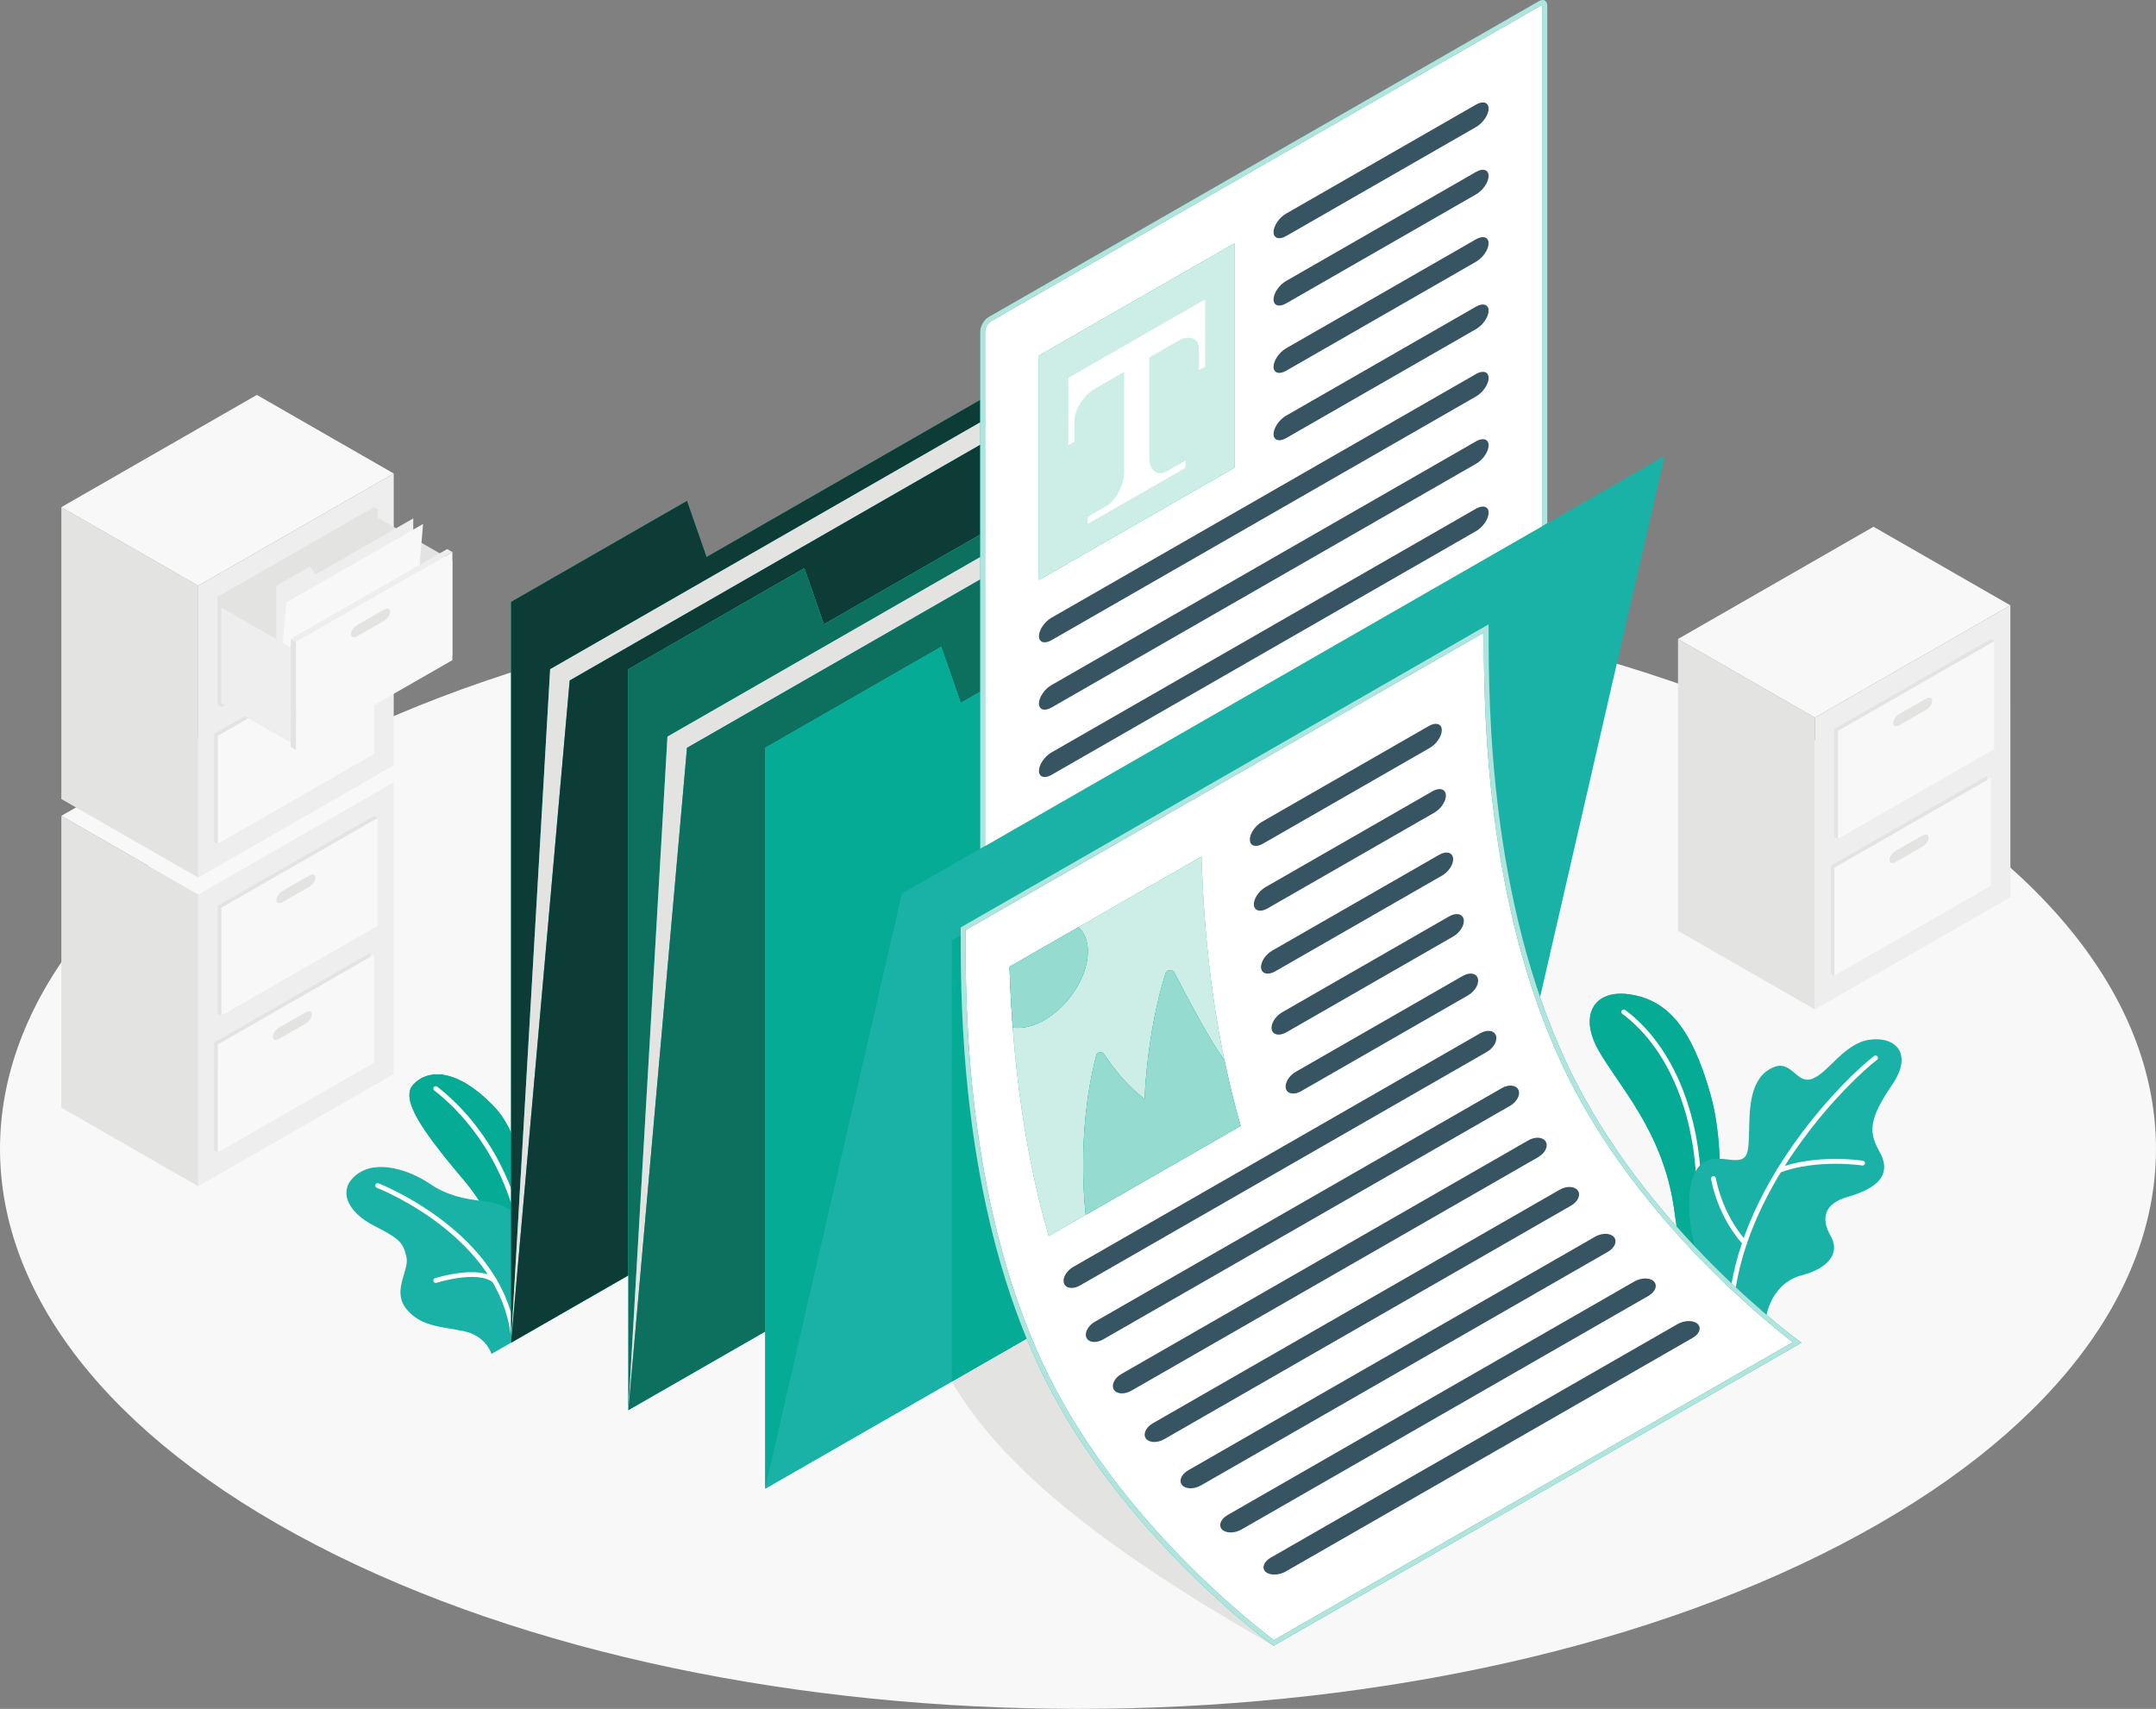 <svg width="193" height="153" viewBox="0 0 193 153" fill="none" xmlns="http://www.w3.org/2000/svg">
<rect x="0" y="0" width="193" height="153" fill="#808080" stroke="none"/>
<g clip-path="url(#clip0_515_0)">
<path d="M28.264 138.314C65.95 157.894 127.05 157.895 164.734 138.315C202.42 118.735 202.42 86.99 164.734 67.41C127.049 47.83 65.949 47.83 28.264 67.41C-9.421 86.989 -9.421 118.735 28.264 138.314Z" fill="#F8F8F9"/>
<path d="M17.743 106.209L5.492 99.174L5.492 73.044L17.743 80.079V106.209Z" fill="#E3E3E2"/>
<path d="M17.743 80.079L35.245 70.029L35.246 96.159L17.743 106.209V80.079Z" fill="#EEEEEE"/>
<path d="M35.245 70.029L17.743 80.079L5.492 73.044L22.994 62.994L35.245 70.029Z" fill="#F8F8F9"/>
<path d="M19.494 81.084L33.496 73.044L33.818 73.229L33.818 82.908L19.816 90.947L19.494 90.762L19.494 81.084Z" fill="#E3E3E2"/>
<path d="M19.816 81.269L33.818 73.229L33.817 82.908L19.815 90.947L19.816 81.269Z" fill="#F8F8F9"/>
<path d="M25.304 79.758L27.685 78.39C27.994 78.213 28.245 78.294 28.245 78.571C28.245 78.849 27.994 79.218 27.685 79.395L25.304 80.762C24.995 80.94 24.744 80.859 24.744 80.582C24.744 80.304 24.995 79.935 25.304 79.758Z" fill="#E3E3E2"/>
<path d="M19.172 93.33L33.174 85.291L33.173 94.969L33.495 95.154L19.493 103.194L19.171 103.008L19.172 93.33Z" fill="#E3E3E2"/>
<path d="M19.494 93.516L33.496 85.475L33.495 95.154L19.494 103.194L19.494 93.516Z" fill="#F8F8F9"/>
<path d="M24.983 92.004L27.363 90.637C27.673 90.459 27.923 90.541 27.923 90.818C27.923 91.096 27.673 91.464 27.363 91.642L24.982 93.009C24.673 93.187 24.422 93.106 24.423 92.828C24.423 92.551 24.674 92.182 24.983 92.004Z" fill="#E3E3E2"/>
<path d="M17.743 78.572L5.491 71.537V45.407L17.743 52.442L17.743 78.572Z" fill="#E3E3E2"/>
<path d="M17.743 52.442L35.245 42.392L35.245 68.522L17.743 78.572L17.743 52.442Z" fill="#EEEEEE"/>
<path d="M35.245 42.393L17.743 52.442L5.491 45.407L22.993 35.358L35.245 42.393Z" fill="#F8F8F9"/>
<path d="M19.493 53.447L33.495 45.407L33.817 45.592L33.816 55.27L19.815 63.31L19.493 63.125L19.493 53.447Z" fill="#E3E3E2"/>
<path d="M25.303 52.121L27.684 50.753C27.994 50.576 28.244 50.657 28.244 50.934C28.244 51.212 27.994 51.581 27.684 51.758L25.303 53.126C24.994 53.303 24.744 53.222 24.744 52.945C24.744 52.667 24.994 52.298 25.303 52.121Z" fill="#E3E3E2"/>
<path d="M19.171 65.693L33.173 57.654L33.172 67.332L33.494 67.517L19.492 75.557L19.17 75.372L19.171 65.693Z" fill="#E3E3E2"/>
<path d="M19.493 65.879L33.495 57.839L33.494 67.517L19.493 75.557L19.493 65.879Z" fill="#F8F8F9"/>
<path d="M24.981 64.367L27.362 63C27.671 62.823 27.922 62.904 27.922 63.181C27.922 63.459 27.671 63.828 27.362 64.005L24.981 65.372C24.672 65.55 24.421 65.469 24.421 65.191C24.422 64.913 24.672 64.545 24.981 64.367Z" fill="#E3E3E2"/>
<path d="M19.493 53.446L33.495 45.406L33.495 55.085L19.493 63.124L19.493 53.446Z" fill="#E3E3E2"/>
<path d="M40.496 50.188L32.831 45.789L32.831 54.315L40.495 58.715L40.496 50.188Z" fill="#E3E3E2"/>
<path d="M24.744 64.502V52.442L27.748 50.711L28.244 51.437L36.995 46.412L36.995 57.467L24.744 64.502Z" fill="#EEEEEE"/>
<path d="M24.744 64.502L25.618 53.949L37.87 46.915L36.995 57.467L24.744 64.502Z" fill="#F8F8F9"/>
<path d="M26.495 58.228L19.815 54.393L19.814 62.919L26.494 66.755L26.495 58.228Z" fill="#EEEEEE"/>
<path d="M26.495 57.467L40.496 49.427L40.496 59.105L26.494 67.145L26.495 57.467Z" fill="#F8F8F9"/>
<path d="M31.982 55.956L34.363 54.588C34.672 54.411 34.923 54.492 34.923 54.77C34.923 55.047 34.672 55.416 34.363 55.593L31.982 56.961C31.673 57.138 31.422 57.057 31.422 56.779C31.422 56.502 31.673 56.133 31.982 55.956Z" fill="#E3E3E2"/>
<path d="M26.494 57.467L26.027 57.199V66.877L26.494 67.145L26.494 57.467Z" fill="#E3E3E2"/>
<path d="M26.027 57.199L40.029 49.159L40.495 49.427L26.494 57.467L26.027 57.199Z" fill="#EEEEEE"/>
<path d="M162.464 90.376L150.212 83.342V57.212L162.464 64.247V90.376Z" fill="#E3E3E2"/>
<path d="M162.463 64.247L179.965 54.197L179.966 80.327L162.463 90.376V64.247Z" fill="#EEEEEE"/>
<path d="M179.966 54.197L162.464 64.247L150.212 57.212L167.714 47.162L179.966 54.197Z" fill="#F8F8F9"/>
<path d="M164.214 65.252L178.215 57.212L178.537 57.397L178.537 67.075L164.535 75.115L164.213 74.93L164.214 65.252Z" fill="#E3E3E2"/>
<path d="M164.535 65.437L178.537 57.397L178.536 67.075L164.535 75.115L164.535 65.437Z" fill="#F8F8F9"/>
<path d="M170.024 63.925L172.405 62.558C172.714 62.38 172.964 62.462 172.964 62.739C172.964 63.017 172.714 63.385 172.405 63.563L170.023 64.93C169.714 65.108 169.464 65.027 169.464 64.749C169.464 64.472 169.715 64.103 170.024 63.925Z" fill="#E3E3E2"/>
<path d="M163.892 77.498L177.894 69.458L177.893 79.137L178.215 79.322L164.213 87.362L163.892 87.176L163.892 77.498Z" fill="#E3E3E2"/>
<path d="M164.214 77.683L178.215 69.644L178.215 79.322L164.213 87.362L164.214 77.683Z" fill="#F8F8F9"/>
<path d="M169.701 76.172L172.083 74.805C172.392 74.627 172.642 74.708 172.642 74.986C172.642 75.263 172.392 75.632 172.083 75.81L169.701 77.177C169.392 77.354 169.142 77.273 169.142 76.996C169.142 76.718 169.392 76.35 169.701 76.172Z" fill="#E3E3E2"/>
<path d="M45.894 117.689C45.894 117.689 45.945 110.892 41.636 105.797C37.819 101.284 35.791 98.421 36.996 97.103C38.201 95.784 40.779 95.466 44.267 99.113C47.754 102.76 48.024 112.877 47.542 115.166L45.894 117.689Z" fill="#1AB2A6"/>
<path d="M45.746 108.375C44.95 107.859 44.031 107.639 43.303 107.55C43.162 107.533 43.022 107.515 42.884 107.497C42.515 106.917 42.1 106.347 41.635 105.797C38.56 102.161 36.646 99.596 36.648 98.047C36.648 97.673 36.761 97.359 36.995 97.102C37.489 96.562 38.214 96.19 39.137 96.19C40.467 96.19 42.208 96.96 44.266 99.113C44.844 99.717 45.333 100.5 45.746 101.394V106.409C43.879 101.56 40.938 98.691 39.137 97.293C39.097 97.262 39.051 97.248 39.004 97.248C38.94 97.248 38.877 97.276 38.834 97.33C38.761 97.423 38.778 97.558 38.872 97.631C40.77 99.104 43.963 102.248 45.746 107.693V108.375Z" fill="#06AB96"/>
<path d="M46.637 110.382C46.537 110.382 46.448 110.313 46.426 110.212C44.919 103.197 41.047 99.318 38.873 97.631C38.779 97.558 38.763 97.423 38.836 97.33C38.908 97.237 39.044 97.22 39.138 97.293C41.358 99.017 45.311 102.974 46.848 110.123C46.873 110.238 46.798 110.352 46.682 110.377L46.637 110.382Z" fill="white"/>
<path d="M45.747 120.217L43.996 121.222C43.996 121.222 43.548 119.659 41.633 119.212C39.718 118.765 37.725 118.855 36.384 117.202C35.042 115.549 36.675 113.751 36.384 112.533C36.092 111.314 35.897 110.964 33.495 109.748C31.093 108.532 30.142 106.512 31.951 105.143C33.759 103.773 36.698 104.779 38.467 105.98C40.045 107.053 41.545 107.335 43.304 107.55C45.063 107.765 47.936 108.744 47.497 112.814C47.058 116.883 45.747 120.217 45.747 120.217Z" fill="#1AB2A6"/>
<path d="M39.005 114.862C38.914 114.862 38.83 114.805 38.8 114.714C38.764 114.601 38.827 114.481 38.94 114.445C39.098 114.394 42.827 113.223 44.402 114.481C44.495 114.556 44.509 114.69 44.435 114.783C44.361 114.875 44.225 114.89 44.132 114.815C42.735 113.7 39.108 114.841 39.071 114.852L39.005 114.862Z" fill="white"/>
<path d="M45.945 119.887C45.837 119.887 45.743 119.805 45.731 119.695C44.772 110.671 33.841 106.39 33.731 106.347C33.62 106.305 33.565 106.181 33.607 106.071C33.65 105.96 33.774 105.905 33.886 105.948C33.998 105.99 45.172 110.363 46.16 119.65C46.172 119.768 46.087 119.873 45.968 119.886L45.945 119.887Z" fill="white"/>
<path d="M153.111 114.283C153.161 114.136 155.009 104.671 153.111 97.96C151.372 91.808 149.14 89.537 145.935 89.036C142.73 88.536 141.339 90.83 143.041 93.94C144.743 97.05 148.838 101.181 149.845 108.131C150.259 110.992 150.603 113.478 150.603 113.478L153.111 114.283Z" fill="#1AB2A6"/>
<path d="M151.72 111.604C151.183 111.033 150.637 110.437 150.089 109.818C150.012 109.283 149.931 108.715 149.846 108.131C148.84 101.181 144.745 97.049 143.043 93.94C142.545 93.031 142.311 92.191 142.311 91.471C142.31 89.955 143.337 88.968 145.095 88.968C145.359 88.968 145.64 88.99 145.936 89.036C149.141 89.537 151.373 91.807 153.113 97.96C153.624 99.767 153.864 101.774 153.939 103.744C153.906 103.743 153.873 103.743 153.84 103.743C152.412 103.743 151.199 104.493 151.227 108.036C151.237 109.196 151.443 110.445 151.72 111.604Z" fill="#06AB96"/>
<path d="M152.034 108.849L152.022 108.849C151.903 108.843 151.813 108.741 151.819 108.623C152.261 100.963 149.734 94.121 145.224 90.769C145.129 90.698 145.109 90.564 145.181 90.469C145.252 90.375 145.387 90.355 145.482 90.426C150.106 93.863 152.699 100.845 152.249 108.648C152.243 108.762 152.148 108.849 152.034 108.849Z" fill="white"/>
<path d="M158.075 119.212C157.827 117.453 158.846 114.81 161.262 114.187C163.677 113.564 164.757 112.18 163.884 110.671C163.012 109.162 163.218 107.78 165.412 107.152C167.606 106.524 169.527 105.429 168.262 103.132C167.346 101.467 167.143 100.388 169.392 97.103C171.256 94.378 169.732 92.78 167.395 93.082C165.059 93.385 163.618 96.147 162.16 96.613C161.502 96.823 161.072 96.436 160.621 96.048C160.071 95.576 159.492 95.103 158.435 95.711C156.509 96.817 156.628 99.65 156.566 101.625C156.506 103.6 156.376 104.048 154.634 103.805C152.893 103.562 151.193 103.849 151.227 108.036C151.255 111.629 153.184 116.076 153.184 116.076L158.075 119.212Z" fill="#1AB2A6"/>
<path d="M155.019 116.533L154.995 116.532C154.876 116.519 154.792 116.413 154.805 116.295C156.018 105.498 165.335 96.394 167.763 94.547C167.857 94.475 167.992 94.493 168.065 94.587C168.137 94.681 168.119 94.816 168.025 94.888C165.627 96.711 156.429 105.697 155.233 116.343C155.221 116.452 155.127 116.533 155.019 116.533Z" fill="white"/>
<path d="M159.267 104.995C159.179 104.995 159.098 104.941 159.065 104.855C159.024 104.744 159.08 104.621 159.192 104.579C162.668 103.293 166.605 103.899 166.771 103.926C166.888 103.945 166.968 104.055 166.949 104.171C166.931 104.288 166.817 104.366 166.702 104.349C166.664 104.342 162.709 103.735 159.342 104.981L159.267 104.995Z" fill="white"/>
<path d="M156.173 111.48C156.113 111.48 156.054 111.456 156.012 111.408C153.693 108.797 153.193 105.682 153.173 105.55C153.155 105.434 153.235 105.325 153.353 105.307C153.473 105.291 153.581 105.369 153.599 105.486C153.603 105.517 154.103 108.611 156.335 111.124C156.413 111.213 156.405 111.348 156.316 111.427C156.275 111.463 156.224 111.48 156.173 111.48Z" fill="white"/>
<path d="M45.748 53.889V120.217L114.006 81.023L114.006 20.724L63.249 49.869L61.499 44.844L45.748 53.889Z" fill="#1AB2A6"/>
<path d="M45.748 120.217V53.889L61.499 44.844L63.249 49.868L87.752 35.8V37.809L49.248 59.918L45.748 120.217Z" fill="#0C3C35"/>
<path d="M45.748 120.217L49.248 59.918L117.506 20.724L114.006 81.023L45.748 120.217Z" fill="#E3E3E2"/>
<path d="M45.748 120.217L50.998 60.923L119.256 21.729L114.006 81.023L45.748 120.217Z" fill="#1AB2A6"/>
<path d="M45.748 120.217L50.998 60.923L87.752 39.819V47.859L73.751 55.899L72.001 50.873L56.249 59.918V114.187L45.748 120.217Z" fill="#0C3C35"/>
<path d="M56.249 59.918V126.247L124.508 87.053L124.507 26.754L73.751 55.898L72.001 50.873L56.249 59.918Z" fill="#1AB2A6"/>
<path d="M56.249 126.247V59.918L72.001 50.873L73.751 55.898L87.752 47.859V49.869L59.749 65.948L56.249 126.247Z" fill="#0D6F5E"/>
<path d="M56.249 126.247L59.749 65.948L128.007 26.754L124.508 87.053L56.249 126.247Z" fill="#E3E3E2"/>
<path d="M56.249 126.247L61.499 66.953L129.757 27.759L124.508 87.053L56.249 126.247Z" fill="#1AB2A6"/>
<path d="M56.249 126.247L61.499 66.953L87.752 51.879V61.928L86.002 62.933L84.252 57.908L68.499 66.953V119.212L56.249 126.247Z" fill="#0D6F5E"/>
<path d="M114.006 147.352C101.754 140.317 90.388 132.669 85.198 123.693L100.95 114.648L114.006 147.352Z" fill="#E3E3E2"/>
<path d="M68.499 66.953V133.282L136.758 94.087L136.757 33.788L86.001 62.933L84.251 57.908L68.499 66.953Z" fill="#1AB2A6"/>
<path d="M68.499 133.282V66.953L84.251 57.908L86.001 62.933L87.751 61.928V75.999L80.751 80.018L68.499 133.282H68.499Z" fill="#06AB96"/>
<path d="M88.165 86.564C87.993 86.564 87.967 86.366 87.967 86.249V29.674C87.967 29.276 88.259 28.772 88.605 28.573L137.869 0.286C137.952 0.239 138.03 0.213 138.095 0.213C138.267 0.213 138.293 0.411 138.293 0.529V57.104C138.293 57.501 138 58.005 137.654 58.204L88.39 86.492C88.307 86.539 88.229 86.564 88.165 86.564Z" fill="white"/>
<path d="M138.095 -0C137.995 -0 137.882 0.032 137.762 0.101L88.498 28.388C88.086 28.625 87.752 29.201 87.752 29.674V86.249C87.752 86.585 87.92 86.779 88.165 86.779C88.265 86.779 88.378 86.746 88.498 86.677L137.762 58.39C138.175 58.154 138.509 57.578 138.509 57.105V0.529C138.509 0.194 138.34 -0 138.095 -0ZM138.066 0.433C138.072 0.453 138.078 0.485 138.078 0.529V57.105C138.078 57.423 137.824 57.86 137.546 58.019L88.283 86.306C88.243 86.329 88.213 86.34 88.193 86.346C88.188 86.325 88.183 86.293 88.183 86.249V29.674C88.183 29.355 88.436 28.919 88.714 28.759L137.977 0.472C138.017 0.449 138.047 0.438 138.066 0.433Z" fill="#1AB2A6"/>
<path d="M87.752 75.999V29.674C87.752 29.2 88.086 28.625 88.498 28.388L137.762 0.101C137.882 0.032 137.995 -0 138.095 -0C138.34 -0 138.509 0.194 138.509 0.529V46.854L138.078 47.101V0.529C138.078 0.485 138.072 0.453 138.066 0.433C138.047 0.438 138.017 0.449 137.977 0.472L88.714 28.759C88.436 28.919 88.183 29.355 88.183 29.674V75.751L87.752 75.999Z" fill="#B0E4DC"/>
<path d="M93.003 31.832L110.505 21.782V41.882L93.003 51.931V31.832Z" fill="#1AB2A6"/>
<path d="M93.003 51.931V31.832L110.505 21.782V41.882L93.003 51.931Z" fill="#CCEEE7"/>
<path d="M107.88 26.807V32.836L107.331 33.141C107.331 33.141 107.331 32.314 107.331 31.294C107.331 30.274 106.496 29.926 105.466 30.518L98.042 34.78C97.011 35.372 96.176 36.678 96.176 37.699V39.546L95.628 39.871V33.841L107.88 26.807Z" fill="white"/>
<path d="M104.503 42.175C103.605 42.69 102.878 42.15 102.878 40.966V31.294L100.629 32.511V42.257C100.629 43.44 99.901 44.817 99.004 45.333L97.378 46.266V46.906L106.129 41.882V41.242C106.129 41.242 105.401 41.659 104.503 42.175Z" fill="white"/>
<path d="M114.005 20.777C114.005 21.332 114.506 21.494 115.124 21.139L132.138 11.37C132.756 11.015 133.257 10.277 133.257 9.722C133.257 9.167 132.756 9.005 132.138 9.36L115.124 19.129C114.506 19.484 114.005 20.222 114.005 20.777Z" fill="#365462"/>
<path d="M114.005 26.806C114.005 27.361 114.506 27.524 115.124 27.169L132.138 17.4C132.756 17.045 133.257 16.307 133.257 15.752C133.257 15.197 132.756 15.034 132.138 15.389L115.124 25.159C114.506 25.514 114.005 26.252 114.005 26.806Z" fill="#365462"/>
<path d="M114.005 32.836C114.005 33.392 114.506 33.553 115.124 33.199L132.138 23.43C132.756 23.074 133.257 22.337 133.257 21.782C133.257 21.227 132.756 21.065 132.138 21.419L115.124 31.188C114.506 31.544 114.005 32.282 114.005 32.836Z" fill="#365462"/>
<path d="M114.005 38.867C114.005 39.422 114.506 39.583 115.124 39.229L132.138 29.46C132.756 29.105 133.257 28.367 133.257 27.811C133.257 27.256 132.756 27.094 132.138 27.449L115.124 37.219C114.506 37.574 114.005 38.312 114.005 38.867Z" fill="#365462"/>
<path d="M93.003 56.958C93.003 57.513 93.504 57.675 94.123 57.321L132.139 35.49C132.757 35.135 133.258 34.397 133.258 33.842C133.258 33.287 132.757 33.124 132.139 33.48L94.122 55.31C93.504 55.665 93.003 56.403 93.003 56.958Z" fill="#365462"/>
<path d="M93.003 62.988C93.003 63.543 93.504 63.705 94.123 63.35L132.139 41.519C132.757 41.164 133.258 40.427 133.258 39.871C133.258 39.316 132.757 39.154 132.139 39.509L94.122 61.34C93.504 61.695 93.003 62.433 93.003 62.988Z" fill="#365462"/>
<path d="M93.003 69.017C93.003 69.572 93.504 69.735 94.123 69.38L132.139 47.549C132.757 47.194 133.258 46.456 133.258 45.901C133.258 45.346 132.757 45.184 132.139 45.539L94.122 67.37C93.504 67.725 93.003 68.463 93.003 69.017Z" fill="#365462"/>
<path d="M68.5 133.282L80.751 80.018L149.01 40.824L136.758 94.088L68.5 133.282Z" fill="#1AB2A6"/>
<path d="M85.198 84.19V123.693L100.95 114.648L100.951 75.145L85.198 84.19Z" fill="#1AB2A6"/>
<path d="M85.198 123.693V84.19L86.002 83.729C86.002 83.731 86.002 83.733 86.002 83.736C86.002 90.091 86.112 105.754 91.903 119.843L85.198 123.693Z" fill="#06AB96"/>
<path d="M114.021 147.096C112.682 146.104 99.765 136.284 93.199 122.258C86.209 107.329 86.216 89.916 86.218 83.36V83.156L133.043 56.27C133.04 62.884 133.05 80.322 140.064 95.305C146.478 109.004 158.901 118.712 160.871 120.195L114.021 147.096Z" fill="white"/>
<path d="M133.257 55.898L86.002 83.033C86.002 89.197 85.871 107.115 93.003 122.349C100.004 137.302 114.006 147.352 114.006 147.352L161.262 120.218C161.262 120.218 147.259 110.167 140.259 95.214C133.127 79.981 133.257 62.063 133.257 55.898ZM132.827 56.641C132.827 63.531 132.961 80.643 139.868 95.395C146.067 108.634 157.856 118.157 160.483 120.17L114.035 146.84C112.22 145.479 99.788 135.825 93.394 122.168C86.424 107.281 86.43 89.903 86.433 83.36V83.28L132.827 56.641Z" fill="#1AB2A6"/>
<path d="M114.006 147.352C114.006 147.352 100.004 137.302 93.003 122.349C92.615 121.52 92.25 120.685 91.904 119.843C86.112 105.754 86.002 90.091 86.002 83.736C86.002 83.487 86.002 83.252 86.002 83.033L133.258 55.898C133.258 56.118 133.258 56.353 133.258 56.602C133.258 63.337 133.381 80.524 140.259 95.214C147.26 110.167 161.262 120.218 161.262 120.218L114.006 147.352ZM86.433 83.746C86.433 90.564 86.557 107.565 93.394 122.168C99.788 135.825 112.22 145.479 114.036 146.84L160.483 120.17C157.856 118.157 146.067 108.634 139.869 95.395C132.962 80.643 132.827 63.531 132.827 56.641L86.433 83.28V83.36C86.433 83.485 86.433 83.613 86.433 83.746Z" fill="#B0E4DC"/>
<path d="M127.913 64.996L112.968 73.578C112.35 73.933 111.862 74.661 111.882 75.204C111.904 75.747 112.425 75.9 113.044 75.544L127.989 66.963C128.607 66.608 129.088 65.88 129.067 65.337C129.046 64.794 128.531 64.642 127.913 64.996Z" fill="#365462"/>
<path d="M128.232 70.844L113.287 79.425C112.668 79.78 112.2 80.497 112.246 81.026C112.292 81.555 112.835 81.695 113.453 81.34L128.398 72.758C129.017 72.403 129.476 71.688 129.43 71.159C129.385 70.63 128.85 70.489 128.232 70.844Z" fill="#365462"/>
<path d="M128.829 76.531L113.884 85.113C113.265 85.468 112.819 86.172 112.893 86.685C112.966 87.198 113.531 87.326 114.15 86.97L129.095 78.389C129.713 78.033 130.15 77.33 130.077 76.818C130.003 76.305 129.447 76.176 128.829 76.531Z" fill="#365462"/>
<path d="M129.725 82.046L114.78 90.628C114.162 90.983 113.738 91.674 113.84 92.171C113.941 92.668 114.529 92.781 115.148 92.427L130.093 83.845C130.711 83.49 131.125 82.801 131.024 82.304C130.922 81.807 130.343 81.691 129.725 82.046Z" fill="#365462"/>
<path d="M130.94 87.378L115.995 95.96C115.377 96.315 114.978 96.992 115.11 97.471C115.243 97.951 115.857 98.05 116.474 97.695L131.42 89.113C132.038 88.758 132.427 88.083 132.294 87.604C132.162 87.125 131.559 87.024 130.94 87.378Z" fill="#365462"/>
<path d="M132.496 92.516L96.071 113.431C95.452 113.786 95.08 114.448 95.248 114.907C95.415 115.366 96.056 115.449 96.675 115.094L133.1 94.179C133.718 93.823 134.079 93.165 133.911 92.706C133.744 92.247 133.113 92.16 132.496 92.516Z" fill="#365462"/>
<path d="M134.437 97.422L98.012 118.337C97.394 118.692 97.055 119.336 97.259 119.774C97.463 120.212 98.134 120.277 98.751 119.922L135.176 99.007C135.795 98.652 136.127 98.011 135.923 97.573C135.718 97.135 135.055 97.067 134.437 97.422Z" fill="#365462"/>
<path d="M136.812 102.099L100.387 123.014C99.769 123.369 99.461 123.996 99.706 124.41C99.951 124.824 100.657 124.869 101.275 124.514L137.7 103.598C138.318 103.244 138.615 102.624 138.37 102.209C138.124 101.794 137.43 101.743 136.812 102.099Z" fill="#365462"/>
<path d="M139.617 106.518L103.192 127.433C102.574 127.788 102.297 128.398 102.579 128.791C102.861 129.184 103.595 129.212 104.213 128.857L140.638 107.941C141.257 107.586 141.525 106.983 141.243 106.59C140.96 106.197 140.235 106.163 139.617 106.518Z" fill="#365462"/>
<path d="M142.795 110.721L106.37 131.637C105.751 131.992 105.501 132.587 105.816 132.961C106.13 133.335 106.89 133.348 107.509 132.992L143.934 112.077C144.552 111.722 144.795 111.134 144.48 110.76C144.165 110.386 143.413 110.366 142.795 110.721Z" fill="#365462"/>
<path d="M146.316 114.727L109.892 135.643C109.273 135.998 109.048 136.578 109.393 136.935C109.737 137.292 110.521 137.29 111.14 136.936L147.565 116.021C148.183 115.665 148.401 115.092 148.057 114.735C147.711 114.378 146.935 114.372 146.316 114.727Z" fill="#365462"/>
<path d="M150.166 118.551L113.741 139.466C113.124 139.821 112.922 140.389 113.296 140.729C113.67 141.069 114.479 141.053 115.097 140.698L151.522 119.783C152.14 119.428 152.334 118.868 151.96 118.527C151.586 118.187 150.785 118.196 150.166 118.551Z" fill="#365462"/>
<path d="M107.554 76.688L90.37 86.555C90.561 92.745 91.271 101.679 93.876 110.671L111.06 100.804C108.455 91.811 107.745 82.878 107.554 76.688Z" fill="#1AB2A6"/>
<path d="M93.876 110.671C91.277 101.698 90.564 92.782 90.371 86.594C90.422 88.219 90.51 90.037 90.657 91.99C90.815 92.016 90.979 92.029 91.15 92.029C91.71 92.029 92.333 91.887 92.992 91.582C95.414 90.458 97.379 87.593 97.379 85.184C97.379 84.226 97.065 83.489 96.539 83.013L90.37 86.555L107.554 76.688C107.703 81.511 108.167 88 109.596 94.884C108.448 93.439 106.123 89.016 105.129 87.087C105.048 86.93 104.898 86.855 104.749 86.855C104.572 86.855 104.395 86.96 104.333 87.16C102.612 92.653 102.468 98.409 102.468 98.409C101.087 97.322 100.094 96.24 98.821 94.371C98.743 94.257 98.624 94.204 98.507 94.204C98.345 94.204 98.184 94.306 98.137 94.489C97.199 98.081 96.964 101.642 96.963 104.309C96.963 106.977 97.198 108.75 97.2 108.763L93.876 110.671ZM90.371 86.593C90.371 86.59 90.371 86.587 90.371 86.584C90.371 86.587 90.371 86.59 90.371 86.593Z" fill="#CCEEE7"/>
<path d="M97.379 85.184C97.379 84.226 97.065 83.489 96.539 83.013L90.37 86.555C90.421 88.19 90.509 90.022 90.657 91.99C91.334 92.101 92.133 91.98 92.992 91.582C95.414 90.458 97.379 87.593 97.379 85.184Z" fill="#1AB2A6"/>
<path d="M91.15 92.029C90.979 92.029 90.815 92.016 90.657 91.99C90.509 90.022 90.421 88.19 90.37 86.555L96.539 83.013C97.065 83.489 97.379 84.226 97.379 85.184C97.379 87.594 95.414 90.458 92.992 91.582C92.333 91.887 91.71 92.029 91.15 92.029Z" fill="#96DBD0"/>
<path d="M109.601 94.892L109.601 94.891C108.455 93.453 106.124 89.02 105.128 87.088C104.951 86.744 104.447 86.792 104.332 87.16C102.611 92.653 102.467 98.409 102.467 98.409C101.086 97.322 100.093 96.241 98.82 94.371C98.635 94.1 98.218 94.173 98.136 94.489C96.256 101.686 97.199 108.763 97.199 108.763L111.059 100.805C110.484 98.82 110.006 96.841 109.601 94.892Z" fill="#1AB2A6"/>
<path d="M97.199 108.763C97.197 108.751 96.962 106.977 96.962 104.309C96.963 101.642 97.198 98.081 98.136 94.489C98.183 94.306 98.344 94.204 98.506 94.204C98.623 94.204 98.742 94.257 98.82 94.371C100.093 96.241 101.086 97.322 102.467 98.409C102.467 98.409 102.611 92.653 104.332 87.16C104.394 86.961 104.571 86.855 104.748 86.855C104.897 86.855 105.047 86.93 105.128 87.088C106.124 89.02 108.455 93.453 109.601 94.891L109.602 94.892C110.006 96.841 110.484 98.82 111.059 100.805L97.199 108.763Z" fill="#96DBD0"/>
</g>
<defs>
<clipPath id="clip0_515_0">
<rect width="193" height="153" fill="white"/>
</clipPath>
</defs>
</svg>
